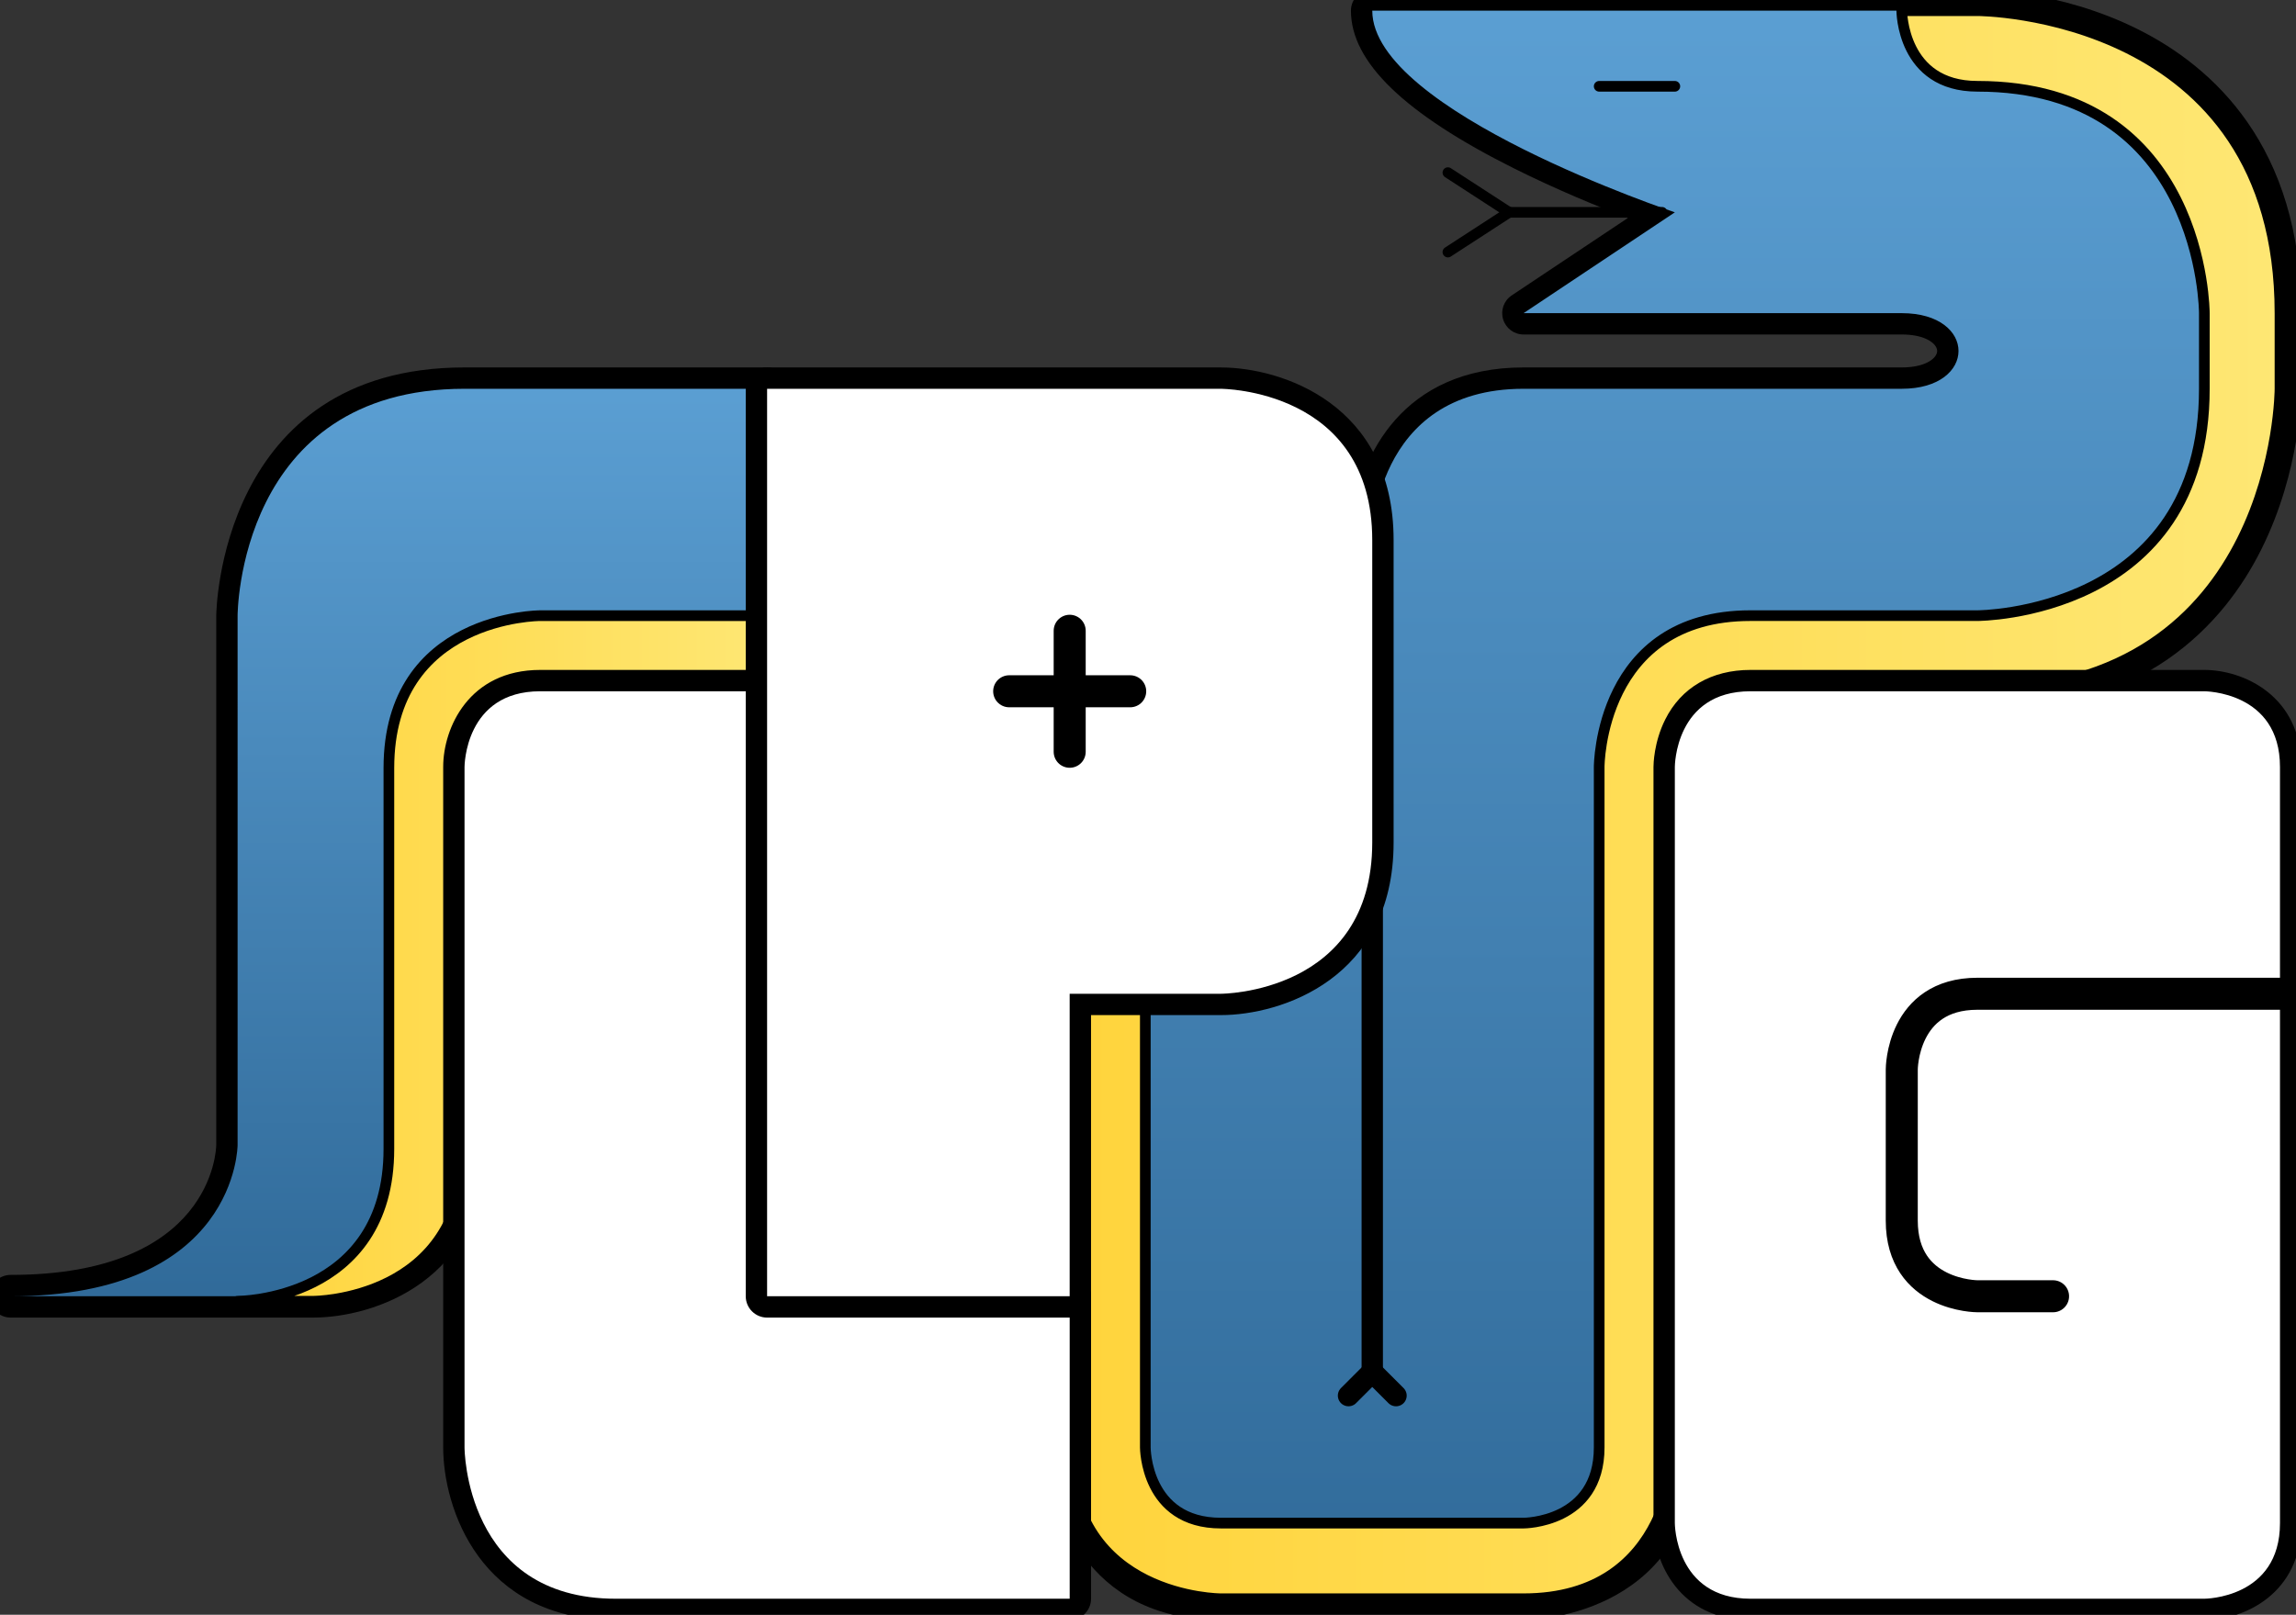 <?xml version="1.0" encoding="utf-8"?>
<!-- Generator: Adobe Illustrator 16.0.0, SVG Export Plug-In . SVG Version: 6.00 Build 0)  -->
<!DOCTYPE svg PUBLIC "-//W3C//DTD SVG 1.1//EN" "http://www.w3.org/Graphics/SVG/1.1/DTD/svg11.dtd">
<svg version="1.1" id="Layer_1" xmlns="http://www.w3.org/2000/svg" xmlns:xlink="http://www.w3.org/1999/xlink" x="0px" y="0px"
	 width="215.099px" height="151.319px" viewBox="0 0 215.099 151.319" enable-background="new 0 0 215.099 151.319"
	 xml:space="preserve">
<rect x="0" y="0" width="215.099" height="151.319" fill="#333333" stroke="none"/>
<g>
	<linearGradient id="SVGID_1_" gradientUnits="userSpaceOnUse" x1="156.905" y1="0" x2="156.905" y2="150.82">
		<stop  offset="0" style="stop-color:#5B9FD3"/>
		<stop  offset="1" style="stop-color:#306A99"/>
	</linearGradient>
	<path fill="url(#SVGID_1_)" d="M114.386,150.819c-15,0-15.173-15.021-15.173-15.173l0-85.04c0-0.265,0.105-0.52,0.293-0.707
		s0.442-0.293,0.707-0.293h27.412c0.333-3.382,2.395-14.173,15.108-14.173c0,0,35.434,0,35.435,0c1.948,0,3.469-0.618,4.066-1.653
		c0.332-0.574,0.332-1.207,0-1.781c-0.598-1.035-2.118-1.653-4.067-1.653h-35.433c-0.44,0-0.829-0.289-0.957-0.71
		c-0.128-0.421,0.036-0.877,0.402-1.122l12.499-8.333c-6.8-2.438-27.117-10.454-27.117-19.182c0-0.552,0.447-1,1-1l56.691,0
		c0.294,0,29.347,0.336,29.347,29.347v7.086c0,0.293-0.336,29.347-29.347,29.347l-21.26,0c-5.88,0-6.082,5.466-6.086,6.089v63.777
		c0,14.999-15.022,15.173-15.174,15.173H114.386z"/>
	<path d="M185.252,1c0,0,28.347,0,28.347,28.347c0,7.086,0,7.086,0,7.086s0,28.347-28.347,28.347l-21.26,0
		c-7.087,0-7.086,7.086-7.086,7.086s0,49.606,0,63.78s-14.174,14.173-14.174,14.173s-14.173,0-28.346,0
		s-14.173-14.173-14.173-14.173l0-85.04h28.347c0,0,0-14.173,14.173-14.173h35.434c7.087,0,7.087-7.087,0-7.087h-35.433
		l14.174-9.449c0,0-28.347-9.449-28.347-18.897L185.252,1 M185.252-1L185.252-1l-56.691,0c-1.104,0-2,0.896-2,2
		c0,4.806,4.998,9.64,15.279,14.781c3.973,1.986,7.907,3.596,10.664,4.648l-10.88,7.253c-0.733,0.489-1.061,1.4-0.805,2.244
		c0.255,0.843,1.033,1.42,1.914,1.42h35.433c1.869,0,2.88,0.596,3.201,1.153c0.152,0.263,0.152,0.518,0,0.78
		c-0.321,0.558-1.332,1.153-3.201,1.153h-35.434c-11.39,0-15.318,8.386-16.043,14.173h-26.477c-0.53,0-1.039,0.211-1.414,0.586
		s-0.586,0.884-0.586,1.414l0,85.04c0,5.594,3.38,16.173,16.173,16.173h28.346c0.164,0,4.061-0.022,7.981-1.982
		c3.737-1.868,8.192-5.847,8.192-14.19v-63.78c0.011-0.839,0.308-5.086,5.086-5.086l21.26,0c15.665,0,23.107-8.309,26.592-15.279
		c3.712-7.424,3.755-14.759,3.755-15.068v-7.086c0-15.665-8.309-23.107-15.279-26.592C192.896-0.957,185.561-1,185.252-1L185.252-1z
		"/>
</g>
<linearGradient id="SVGID_2_" gradientUnits="userSpaceOnUse" x1="100.212" y1="75.41" x2="213.599" y2="75.41">
	<stop  offset="0" style="stop-color:#FFD43C"/>
	<stop  offset="1" style="stop-color:#FEE774"/>
</linearGradient>
<path fill="url(#SVGID_2_)" stroke="#000000" stroke-linecap="round" stroke-linejoin="round" stroke-miterlimit="10" d="
	M128.559,50.607h-28.346l0,85.04c0,14.174,14.173,14.173,14.173,14.173s14.172,0,28.346,0s14.174-14.173,14.174-14.173
	s-0.001-56.693,0-63.78s7.086-7.086,7.086-7.086l21.26,0c28.347,0,28.347-28.347,28.347-28.347s0,0,0-7.086
	C213.599,1,185.252,1,185.252,1l-7.087,0c0,0,0,7.086,7.087,7.086c21.26,0,21.26,21.26,21.26,21.26v7.087
	c0,21.26-21.26,21.26-21.26,21.26s-14.174,0-21.261,0c-14.173,0-14.173,14.173-14.173,14.173s0,56.693,0,63.78
	s-7.086,7.086-7.086,7.086s-21.26,0-28.347,0s-7.087-7.086-7.087-7.086s0,0,0-7.087V50.607"/>
<line fill="#27AAE1" stroke="#000000" stroke-width="2" stroke-linecap="round" stroke-linejoin="round" stroke-miterlimit="10" x1="128.559" y1="128.56" x2="128.559" y2="78.955"/>
<line fill="none" stroke="#000000" stroke-linecap="round" stroke-linejoin="round" stroke-miterlimit="10" x1="155.707" y1="19.898" x2="141.377" y2="19.898"/>
<line fill="none" stroke="#000000" stroke-linecap="round" stroke-linejoin="round" stroke-miterlimit="10" x1="141.377" y1="19.898" x2="135.646" y2="23.62"/>
<line fill="none" stroke="#000000" stroke-linecap="round" stroke-linejoin="round" stroke-miterlimit="10" x1="141.377" y1="19.898" x2="135.646" y2="16.178"/>
<g>
	
		<line fill="none" stroke="#000000" stroke-width="2" stroke-linecap="round" stroke-linejoin="round" stroke-miterlimit="10" x1="128.56" y1="128.56" x2="126.335" y2="130.784"/>
	
		<line fill="none" stroke="#000000" stroke-width="2" stroke-linecap="round" stroke-linejoin="round" stroke-miterlimit="10" x1="130.785" y1="130.785" x2="128.56" y2="128.56"/>
</g>
<line fill="none" stroke="#000000" stroke-linecap="round" stroke-linejoin="round" stroke-miterlimit="10" x1="149.819" y1="8.087" x2="156.906" y2="8.087"/>
<g>
	<g id="G">
		<g>
			<path fill="#FFFFFF" d="M163.992,150.819c-6.396,0-8.087-5.29-8.087-8.087l0.001-70.866c0-0.082,0.011-2.03,0.991-3.991
				c0.934-1.868,2.923-4.096,7.094-4.096c0.001,0,42.52,0,42.52,0c0.082,0,2.03,0.011,3.99,0.991
				c1.869,0.934,4.097,2.923,4.097,7.095l0.001,70.866c0,6.396-5.29,8.087-8.087,8.087H163.992z"/>
			<path d="M206.511,64.78c0.003,0,7.087,0.001,7.087,7.086l0.001,35.434v35.432c0,7.086-7.087,7.087-7.087,7.087s-35.434,0-42.52,0
				s-7.087-7.087-7.087-7.087l0.001-70.866c0,0-0.001-7.087,7.086-7.086H206.511L206.511,64.78 M206.511,62.78h-42.519
				c-3.653,0-6.491,1.651-7.989,4.649c-1.066,2.132-1.097,4.208-1.097,4.438l-0.001,70.865c0,3.653,2.421,9.087,9.087,9.087h42.52
				c3.653-0.001,9.087-2.421,9.087-9.087V107.3l-0.001-35.434C215.598,65.2,210.163,62.78,206.511,62.78L206.511,62.78z"/>
		</g>
	</g>
	
		<path fill="#FFFFFF" stroke="#000000" stroke-width="3" stroke-linecap="round" stroke-linejoin="round" stroke-miterlimit="10" d="
		M213.598,93.126h-28.347c-7.086,0-7.085,7.087-7.085,7.087l-0.001,14.173c0,7.087,7.086,7.088,7.086,7.088h7.088"/>
</g>
<g>
	<g>
		<linearGradient id="SVGID_3_" gradientUnits="userSpaceOnUse" x1="36.433" y1="35.433" x2="36.433" y2="122.472">
			<stop  offset="0" style="stop-color:#5B9FD3"/>
			<stop  offset="1" style="stop-color:#306A99"/>
		</linearGradient>
		<path fill="url(#SVGID_3_)" d="M1,122.472c-0.552,0-1-0.447-1-1s0.448-1,1-1c19.939,0,20.255-12.64,20.259-13.178V57.692
			c0-0.223,0.254-22.26,22.261-22.26l28.346,0c0.552,0,1,0.448,1,1V64.78c0,0.552-0.448,1-1,1h-21.26
			c-0.62,0.004-6.086,0.208-6.086,6.087v35.432c0,15-15.021,15.173-15.173,15.173H1z"/>
		<path d="M43.52,36.433c14.173,0,28.346,0,28.346,0V64.78h-21.26c0,0-7.086,0-7.086,7.087v35.432
			c0,14.173-14.173,14.173-14.173,14.173H1c21.259,0,21.259-14.174,21.259-14.174V57.692C22.259,57.692,22.259,36.433,43.52,36.433
			 M43.52,34.433c-22.995,0-23.261,23.027-23.261,23.26v49.605c-0.007,0.484-0.391,12.174-19.259,12.174c-1.104,0-2,0.896-2,2
			s0.896,2,2,2h28.346c5.594,0,16.173-3.38,16.173-16.173V71.867c0-4.944,4.566-5.087,5.086-5.087h21.26c1.104,0,2-0.896,2-2V36.433
			c0-1.104-0.896-2-2-2L43.52,34.433L43.52,34.433z"/>
	</g>
	<linearGradient id="SVGID_4_" gradientUnits="userSpaceOnUse" x1="22.259" y1="89.817" x2="71.866" y2="89.817">
		<stop  offset="0" style="stop-color:#FFD43C"/>
		<stop  offset="1" style="stop-color:#FEE774"/>
	</linearGradient>
	<path fill="url(#SVGID_4_)" stroke="#000000" stroke-linecap="round" stroke-linejoin="round" stroke-miterlimit="10" d="
		M36.432,107.663l0-35.692c0-14.277,14.173-14.277,14.173-14.277h21.26v7.138h-21.26c-7.086,0-7.086,7.139-7.086,7.139l0,35.692
		c0,14.278-14.173,14.278-14.173,14.278h-7.086C22.259,121.94,36.432,121.939,36.432,107.663z"/>
</g>
<g id="L">
	<path fill="#FFFFFF" d="M57.692,150.818c-15,0-15.173-15.022-15.173-15.174V71.866c0-2.797,1.69-8.086,8.086-8.086h21.26
		c0.552,0,1,0.448,1,1v49.605c0,5.88,5.466,6.082,6.089,6.086h21.258c0.552,0,1,0.447,1,1v28.348c0,0.553-0.448,1-1,1H57.692z"/>
	<path d="M71.866,64.78v49.605c0,7.085,7.083,7.086,7.086,7.086l0,0h21.261v28.348H57.692c-14.173,0-14.173-14.174-14.173-14.174
		V71.866c0,0,0-7.086,7.086-7.086H71.866 M71.866,62.78h-21.26c-6.667,0-9.086,5.434-9.086,9.086v63.778
		c0,5.594,3.38,16.174,16.173,16.174h42.521c1.104,0,2-0.896,2-2v-28.348c0-1.104-0.896-2-2-2H78.952
		c-0.839-0.011-5.086-0.308-5.086-5.086V64.78C73.866,63.675,72.97,62.78,71.866,62.78L71.866,62.78z"/>
</g>
<g id="P">
	<g>
		<path fill="#FFFFFF" d="M71.865,122.473c-0.552,0-1-0.447-1-1V36.435c0-0.552,0.448-1,1-1h42.519
			c0.152,0,15.173,0.173,15.175,15.172v28.348c-0.002,14.999-15.022,15.172-15.174,15.172l-13.173,0v27.346c0,0.553-0.448,1-1,1
			H71.865z"/>
		<path d="M114.383,36.435c0,0,14.173,0,14.175,14.172c0,0.001,0,28.348,0,28.348c-0.002,14.172-14.174,14.172-14.174,14.172
			l-14.173,0v28.346H71.865V36.435H114.383 M114.383,34.435H71.865c-1.104,0-2,0.896-2,2v85.038c0,1.104,0.896,2,2,2h28.347
			c1.104,0,2-0.896,2-2V95.126l12.173,0c5.593,0,16.172-3.38,16.174-16.172V50.607C130.557,37.814,119.978,34.435,114.383,34.435
			L114.383,34.435z"/>
	</g>
	<g>
		
			<line fill="#FFFFFF" stroke="#000000" stroke-width="3" stroke-linecap="round" stroke-linejoin="round" stroke-miterlimit="10" x1="94.544" y1="64.78" x2="105.882" y2="64.78"/>
		
			<line fill="#FFFFFF" stroke="#000000" stroke-width="3" stroke-linecap="round" stroke-linejoin="round" stroke-miterlimit="10" x1="100.213" y1="59.11" x2="100.213" y2="70.449"/>
	</g>
</g>
</svg>
